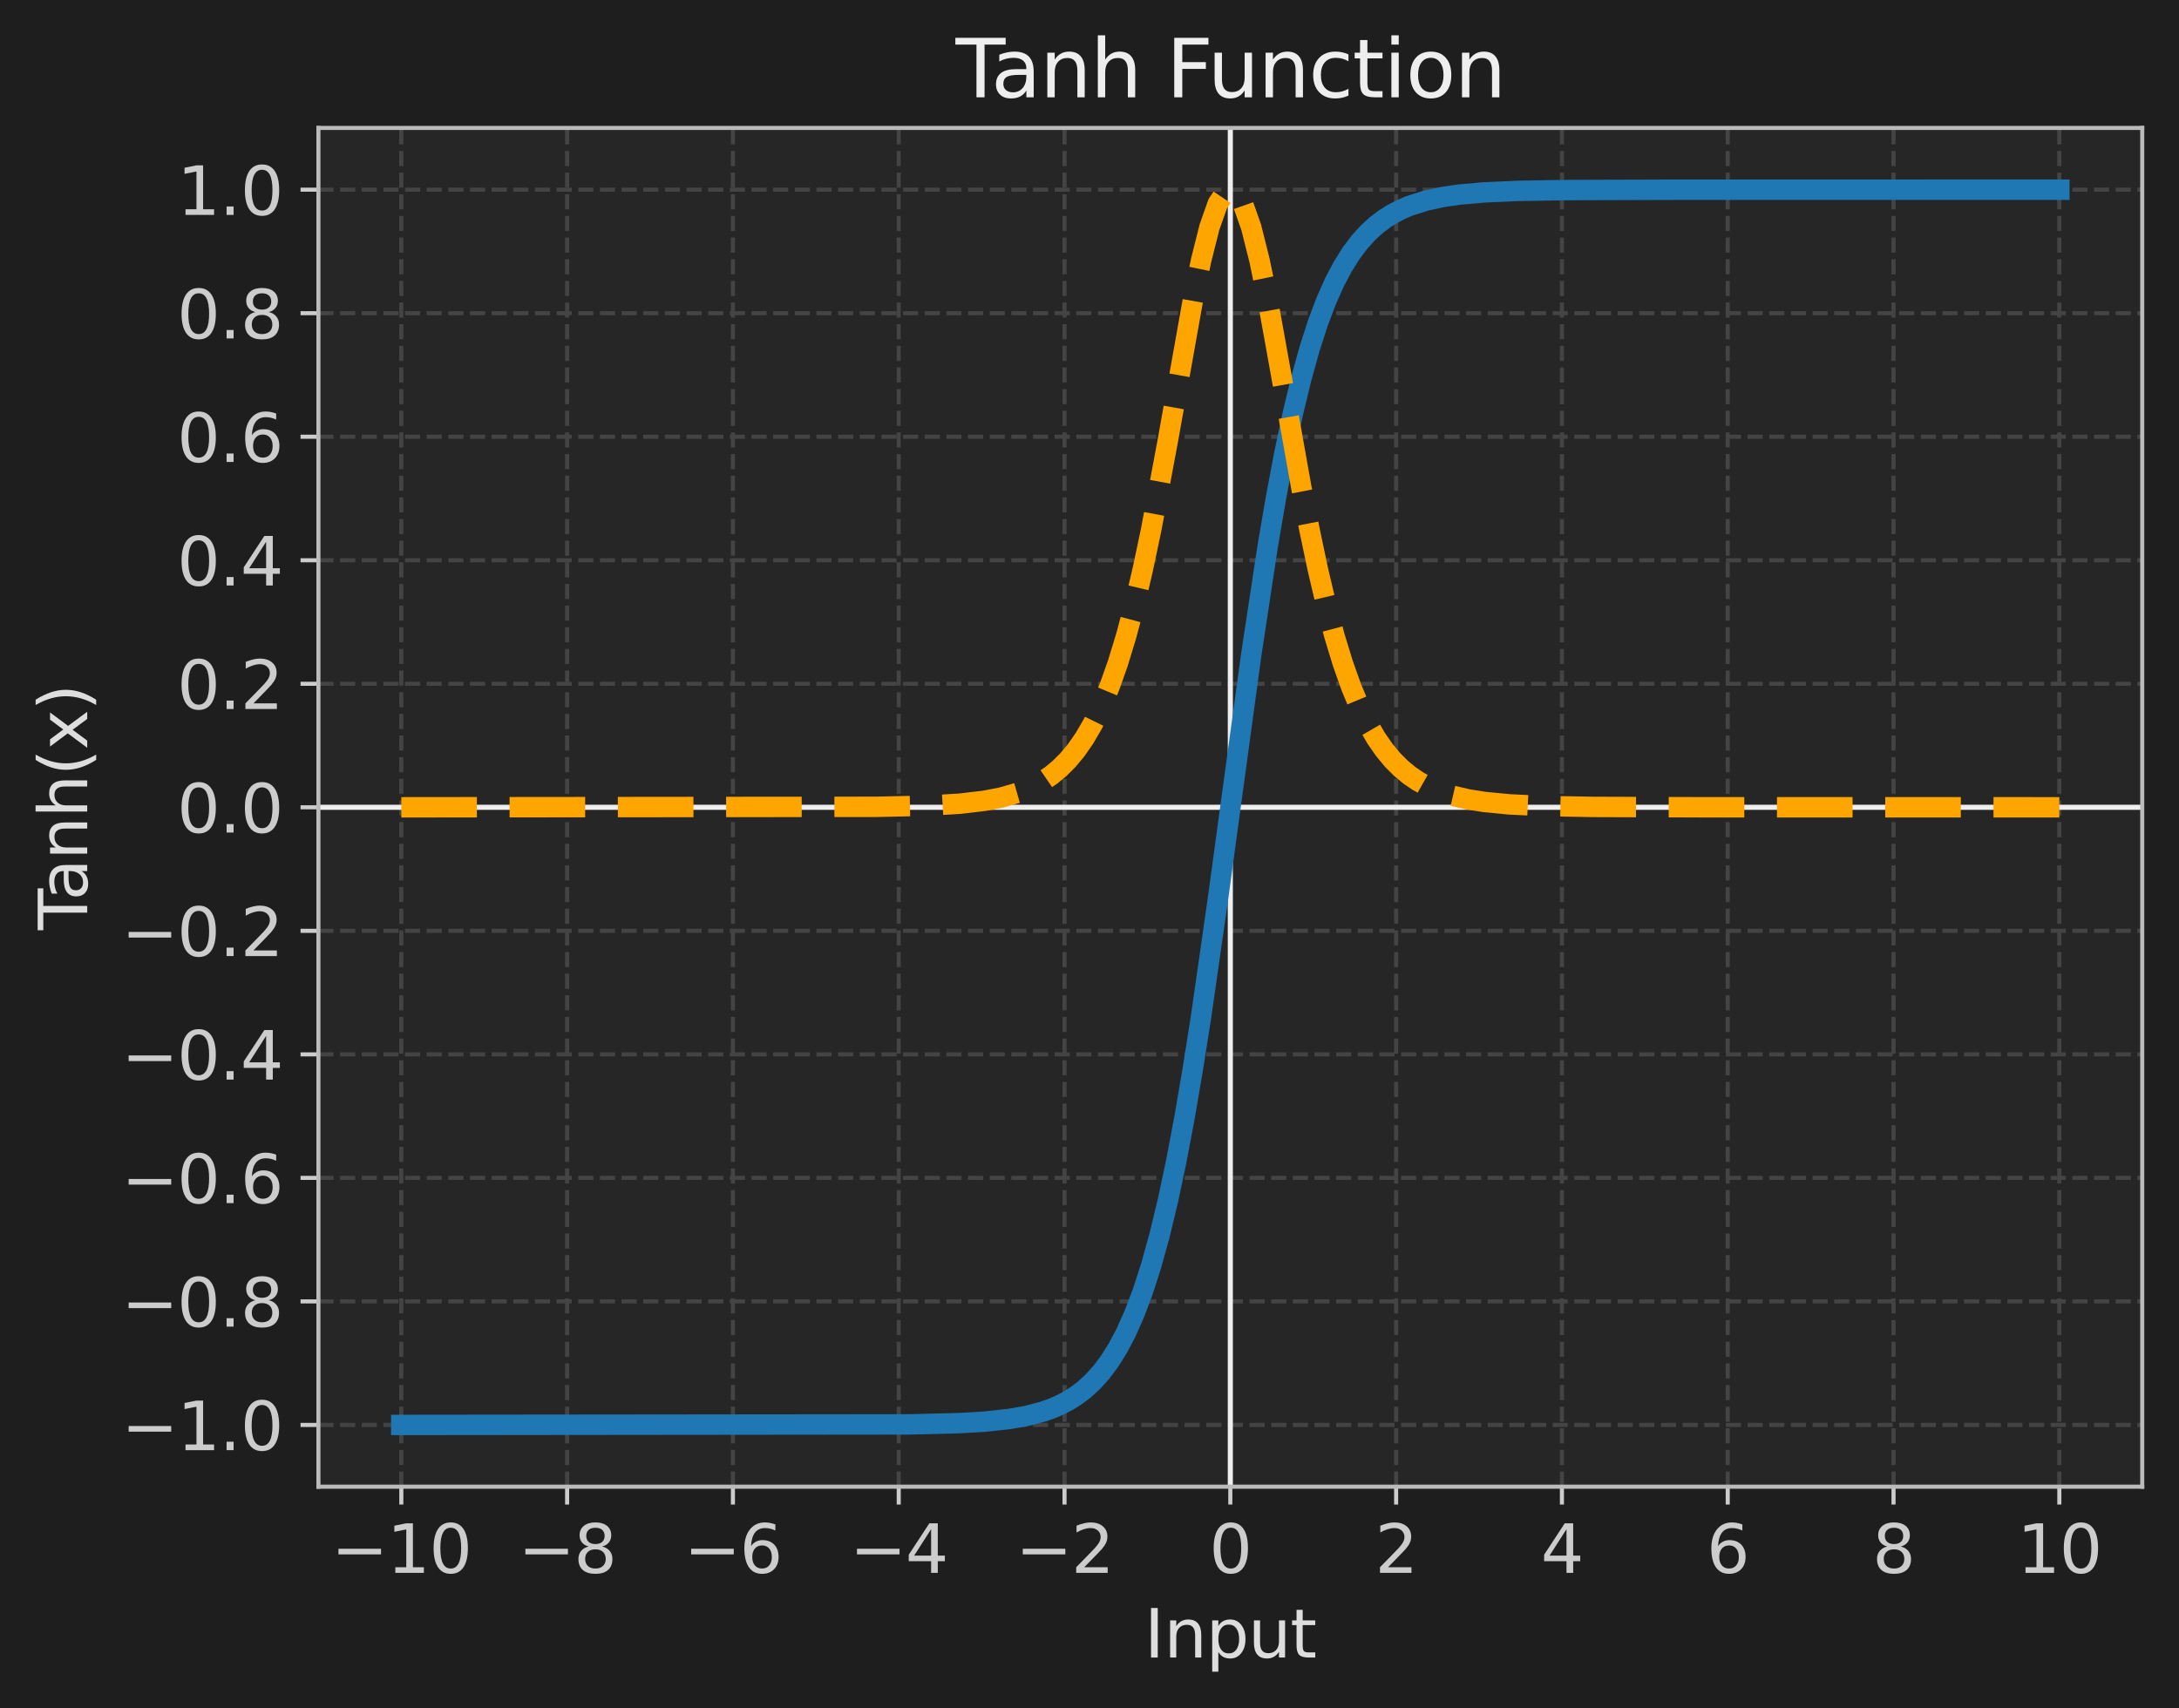 <?xml version="1.0" encoding="utf-8" standalone="no"?>
<!DOCTYPE svg PUBLIC "-//W3C//DTD SVG 1.1//EN"
  "http://www.w3.org/Graphics/SVG/1.1/DTD/svg11.dtd">
<svg xmlns:xlink="http://www.w3.org/1999/xlink" width="426.669pt" height="334.529pt" viewBox="0 0 426.669 334.529" xmlns="http://www.w3.org/2000/svg" version="1.1">
 <defs>
  <style type="text/css">*{stroke-linejoin: round; stroke-linecap: butt}</style>
 </defs>
 <g id="figure_1">
  <g id="patch_1">
   <path d="M 0 334.529 
L 426.669 334.529 
L 426.669 0 
L 0 0 
z
" style="fill: #1e1e1e"/>
  </g>
  <g id="axes_1">
   <g id="patch_2">
    <path d="M 62.349 291.166 
L 419.469 291.166 
L 419.469 25.054 
L 62.349 25.054 
z
" style="fill: #262626"/>
   </g>
   <g id="matplotlib.axis_1">
    <g id="xtick_1">
     <g id="line2d_1">
      <path d="M 78.582 291.166 
L 78.582 25.054 
" clip-path="url(#p5e4c974e36)" style="fill: none; stroke-dasharray: 2.96,1.28; stroke-dashoffset: 0; stroke: #444444; stroke-width: 0.8"/>
     </g>
     <g id="line2d_2">
      <defs>
       <path id="m1a41fa8050" d="M 0 0 
L 0 3.5 
" style="stroke: #cccccc; stroke-width: 0.8"/>
      </defs>
      <g>
       <use xlink:href="#m1a41fa8050" x="78.582" y="291.166" style="fill: #cccccc; stroke: #cccccc; stroke-width: 0.8"/>
      </g>
     </g>
     <g id="text_1">
      <!-- −10 -->
      <g style="fill: #cccccc" transform="translate(64.864 308.044) scale(0.13 -0.13)">
       <defs>
        <path id="DejaVuSans-2212" d="M 678 2272 
L 4684 2272 
L 4684 1741 
L 678 1741 
L 678 2272 
z
" transform="scale(0.016)"/>
        <path id="DejaVuSans-31" d="M 794 531 
L 1825 531 
L 1825 4091 
L 703 3866 
L 703 4441 
L 1819 4666 
L 2450 4666 
L 2450 531 
L 3481 531 
L 3481 0 
L 794 0 
L 794 531 
z
" transform="scale(0.016)"/>
        <path id="DejaVuSans-30" d="M 2034 4250 
Q 1547 4250 1301 3770 
Q 1056 3291 1056 2328 
Q 1056 1369 1301 889 
Q 1547 409 2034 409 
Q 2525 409 2770 889 
Q 3016 1369 3016 2328 
Q 3016 3291 2770 3770 
Q 2525 4250 2034 4250 
z
M 2034 4750 
Q 2819 4750 3233 4129 
Q 3647 3509 3647 2328 
Q 3647 1150 3233 529 
Q 2819 -91 2034 -91 
Q 1250 -91 836 529 
Q 422 1150 422 2328 
Q 422 3509 836 4129 
Q 1250 4750 2034 4750 
z
" transform="scale(0.016)"/>
       </defs>
       <use xlink:href="#DejaVuSans-2212"/>
       <use xlink:href="#DejaVuSans-31" transform="translate(83.789 0)"/>
       <use xlink:href="#DejaVuSans-30" transform="translate(147.412 0)"/>
      </g>
     </g>
    </g>
    <g id="xtick_2">
     <g id="line2d_3">
      <path d="M 111.047 291.166 
L 111.047 25.054 
" clip-path="url(#p5e4c974e36)" style="fill: none; stroke-dasharray: 2.96,1.28; stroke-dashoffset: 0; stroke: #444444; stroke-width: 0.8"/>
     </g>
     <g id="line2d_4">
      <g>
       <use xlink:href="#m1a41fa8050" x="111.047" y="291.166" style="fill: #cccccc; stroke: #cccccc; stroke-width: 0.8"/>
      </g>
     </g>
     <g id="text_2">
      <!-- −8 -->
      <g style="fill: #cccccc" transform="translate(101.465 308.044) scale(0.13 -0.13)">
       <defs>
        <path id="DejaVuSans-38" d="M 2034 2216 
Q 1584 2216 1326 1975 
Q 1069 1734 1069 1313 
Q 1069 891 1326 650 
Q 1584 409 2034 409 
Q 2484 409 2743 651 
Q 3003 894 3003 1313 
Q 3003 1734 2745 1975 
Q 2488 2216 2034 2216 
z
M 1403 2484 
Q 997 2584 770 2862 
Q 544 3141 544 3541 
Q 544 4100 942 4425 
Q 1341 4750 2034 4750 
Q 2731 4750 3128 4425 
Q 3525 4100 3525 3541 
Q 3525 3141 3298 2862 
Q 3072 2584 2669 2484 
Q 3125 2378 3379 2068 
Q 3634 1759 3634 1313 
Q 3634 634 3220 271 
Q 2806 -91 2034 -91 
Q 1263 -91 848 271 
Q 434 634 434 1313 
Q 434 1759 690 2068 
Q 947 2378 1403 2484 
z
M 1172 3481 
Q 1172 3119 1398 2916 
Q 1625 2713 2034 2713 
Q 2441 2713 2670 2916 
Q 2900 3119 2900 3481 
Q 2900 3844 2670 4047 
Q 2441 4250 2034 4250 
Q 1625 4250 1398 4047 
Q 1172 3844 1172 3481 
z
" transform="scale(0.016)"/>
       </defs>
       <use xlink:href="#DejaVuSans-2212"/>
       <use xlink:href="#DejaVuSans-38" transform="translate(83.789 0)"/>
      </g>
     </g>
    </g>
    <g id="xtick_3">
     <g id="line2d_5">
      <path d="M 143.513 291.166 
L 143.513 25.054 
" clip-path="url(#p5e4c974e36)" style="fill: none; stroke-dasharray: 2.96,1.28; stroke-dashoffset: 0; stroke: #444444; stroke-width: 0.8"/>
     </g>
     <g id="line2d_6">
      <g>
       <use xlink:href="#m1a41fa8050" x="143.513" y="291.166" style="fill: #cccccc; stroke: #cccccc; stroke-width: 0.8"/>
      </g>
     </g>
     <g id="text_3">
      <!-- −6 -->
      <g style="fill: #cccccc" transform="translate(133.93 308.044) scale(0.13 -0.13)">
       <defs>
        <path id="DejaVuSans-36" d="M 2113 2584 
Q 1688 2584 1439 2293 
Q 1191 2003 1191 1497 
Q 1191 994 1439 701 
Q 1688 409 2113 409 
Q 2538 409 2786 701 
Q 3034 994 3034 1497 
Q 3034 2003 2786 2293 
Q 2538 2584 2113 2584 
z
M 3366 4563 
L 3366 3988 
Q 3128 4100 2886 4159 
Q 2644 4219 2406 4219 
Q 1781 4219 1451 3797 
Q 1122 3375 1075 2522 
Q 1259 2794 1537 2939 
Q 1816 3084 2150 3084 
Q 2853 3084 3261 2657 
Q 3669 2231 3669 1497 
Q 3669 778 3244 343 
Q 2819 -91 2113 -91 
Q 1303 -91 875 529 
Q 447 1150 447 2328 
Q 447 3434 972 4092 
Q 1497 4750 2381 4750 
Q 2619 4750 2861 4703 
Q 3103 4656 3366 4563 
z
" transform="scale(0.016)"/>
       </defs>
       <use xlink:href="#DejaVuSans-2212"/>
       <use xlink:href="#DejaVuSans-36" transform="translate(83.789 0)"/>
      </g>
     </g>
    </g>
    <g id="xtick_4">
     <g id="line2d_7">
      <path d="M 175.978 291.166 
L 175.978 25.054 
" clip-path="url(#p5e4c974e36)" style="fill: none; stroke-dasharray: 2.96,1.28; stroke-dashoffset: 0; stroke: #444444; stroke-width: 0.8"/>
     </g>
     <g id="line2d_8">
      <g>
       <use xlink:href="#m1a41fa8050" x="175.978" y="291.166" style="fill: #cccccc; stroke: #cccccc; stroke-width: 0.8"/>
      </g>
     </g>
     <g id="text_4">
      <!-- −4 -->
      <g style="fill: #cccccc" transform="translate(166.396 308.044) scale(0.13 -0.13)">
       <defs>
        <path id="DejaVuSans-34" d="M 2419 4116 
L 825 1625 
L 2419 1625 
L 2419 4116 
z
M 2253 4666 
L 3047 4666 
L 3047 1625 
L 3713 1625 
L 3713 1100 
L 3047 1100 
L 3047 0 
L 2419 0 
L 2419 1100 
L 313 1100 
L 313 1709 
L 2253 4666 
z
" transform="scale(0.016)"/>
       </defs>
       <use xlink:href="#DejaVuSans-2212"/>
       <use xlink:href="#DejaVuSans-34" transform="translate(83.789 0)"/>
      </g>
     </g>
    </g>
    <g id="xtick_5">
     <g id="line2d_9">
      <path d="M 208.444 291.166 
L 208.444 25.054 
" clip-path="url(#p5e4c974e36)" style="fill: none; stroke-dasharray: 2.96,1.28; stroke-dashoffset: 0; stroke: #444444; stroke-width: 0.8"/>
     </g>
     <g id="line2d_10">
      <g>
       <use xlink:href="#m1a41fa8050" x="208.444" y="291.166" style="fill: #cccccc; stroke: #cccccc; stroke-width: 0.8"/>
      </g>
     </g>
     <g id="text_5">
      <!-- −2 -->
      <g style="fill: #cccccc" transform="translate(198.861 308.044) scale(0.13 -0.13)">
       <defs>
        <path id="DejaVuSans-32" d="M 1228 531 
L 3431 531 
L 3431 0 
L 469 0 
L 469 531 
Q 828 903 1448 1529 
Q 2069 2156 2228 2338 
Q 2531 2678 2651 2914 
Q 2772 3150 2772 3378 
Q 2772 3750 2511 3984 
Q 2250 4219 1831 4219 
Q 1534 4219 1204 4116 
Q 875 4013 500 3803 
L 500 4441 
Q 881 4594 1212 4672 
Q 1544 4750 1819 4750 
Q 2544 4750 2975 4387 
Q 3406 4025 3406 3419 
Q 3406 3131 3298 2873 
Q 3191 2616 2906 2266 
Q 2828 2175 2409 1742 
Q 1991 1309 1228 531 
z
" transform="scale(0.016)"/>
       </defs>
       <use xlink:href="#DejaVuSans-2212"/>
       <use xlink:href="#DejaVuSans-32" transform="translate(83.789 0)"/>
      </g>
     </g>
    </g>
    <g id="xtick_6">
     <g id="line2d_11">
      <path d="M 240.909 291.166 
L 240.909 25.054 
" clip-path="url(#p5e4c974e36)" style="fill: none; stroke-dasharray: 2.96,1.28; stroke-dashoffset: 0; stroke: #444444; stroke-width: 0.8"/>
     </g>
     <g id="line2d_12">
      <g>
       <use xlink:href="#m1a41fa8050" x="240.909" y="291.166" style="fill: #cccccc; stroke: #cccccc; stroke-width: 0.8"/>
      </g>
     </g>
     <g id="text_6">
      <!-- 0 -->
      <g style="fill: #cccccc" transform="translate(236.774 308.044) scale(0.13 -0.13)">
       <use xlink:href="#DejaVuSans-30"/>
      </g>
     </g>
    </g>
    <g id="xtick_7">
     <g id="line2d_13">
      <path d="M 273.375 291.166 
L 273.375 25.054 
" clip-path="url(#p5e4c974e36)" style="fill: none; stroke-dasharray: 2.96,1.28; stroke-dashoffset: 0; stroke: #444444; stroke-width: 0.8"/>
     </g>
     <g id="line2d_14">
      <g>
       <use xlink:href="#m1a41fa8050" x="273.375" y="291.166" style="fill: #cccccc; stroke: #cccccc; stroke-width: 0.8"/>
      </g>
     </g>
     <g id="text_7">
      <!-- 2 -->
      <g style="fill: #cccccc" transform="translate(269.239 308.044) scale(0.13 -0.13)">
       <use xlink:href="#DejaVuSans-32"/>
      </g>
     </g>
    </g>
    <g id="xtick_8">
     <g id="line2d_15">
      <path d="M 305.84 291.166 
L 305.84 25.054 
" clip-path="url(#p5e4c974e36)" style="fill: none; stroke-dasharray: 2.96,1.28; stroke-dashoffset: 0; stroke: #444444; stroke-width: 0.8"/>
     </g>
     <g id="line2d_16">
      <g>
       <use xlink:href="#m1a41fa8050" x="305.84" y="291.166" style="fill: #cccccc; stroke: #cccccc; stroke-width: 0.8"/>
      </g>
     </g>
     <g id="text_8">
      <!-- 4 -->
      <g style="fill: #cccccc" transform="translate(301.705 308.044) scale(0.13 -0.13)">
       <use xlink:href="#DejaVuSans-34"/>
      </g>
     </g>
    </g>
    <g id="xtick_9">
     <g id="line2d_17">
      <path d="M 338.306 291.166 
L 338.306 25.054 
" clip-path="url(#p5e4c974e36)" style="fill: none; stroke-dasharray: 2.96,1.28; stroke-dashoffset: 0; stroke: #444444; stroke-width: 0.8"/>
     </g>
     <g id="line2d_18">
      <g>
       <use xlink:href="#m1a41fa8050" x="338.306" y="291.166" style="fill: #cccccc; stroke: #cccccc; stroke-width: 0.8"/>
      </g>
     </g>
     <g id="text_9">
      <!-- 6 -->
      <g style="fill: #cccccc" transform="translate(334.17 308.044) scale(0.13 -0.13)">
       <use xlink:href="#DejaVuSans-36"/>
      </g>
     </g>
    </g>
    <g id="xtick_10">
     <g id="line2d_19">
      <path d="M 370.771 291.166 
L 370.771 25.054 
" clip-path="url(#p5e4c974e36)" style="fill: none; stroke-dasharray: 2.96,1.28; stroke-dashoffset: 0; stroke: #444444; stroke-width: 0.8"/>
     </g>
     <g id="line2d_20">
      <g>
       <use xlink:href="#m1a41fa8050" x="370.771" y="291.166" style="fill: #cccccc; stroke: #cccccc; stroke-width: 0.8"/>
      </g>
     </g>
     <g id="text_10">
      <!-- 8 -->
      <g style="fill: #cccccc" transform="translate(366.635 308.044) scale(0.13 -0.13)">
       <use xlink:href="#DejaVuSans-38"/>
      </g>
     </g>
    </g>
    <g id="xtick_11">
     <g id="line2d_21">
      <path d="M 403.236 291.166 
L 403.236 25.054 
" clip-path="url(#p5e4c974e36)" style="fill: none; stroke-dasharray: 2.96,1.28; stroke-dashoffset: 0; stroke: #444444; stroke-width: 0.8"/>
     </g>
     <g id="line2d_22">
      <g>
       <use xlink:href="#m1a41fa8050" x="403.236" y="291.166" style="fill: #cccccc; stroke: #cccccc; stroke-width: 0.8"/>
      </g>
     </g>
     <g id="text_11">
      <!-- 10 -->
      <g style="fill: #cccccc" transform="translate(394.965 308.044) scale(0.13 -0.13)">
       <use xlink:href="#DejaVuSans-31"/>
       <use xlink:href="#DejaVuSans-30" transform="translate(63.623 0)"/>
      </g>
     </g>
    </g>
    <g id="text_12">
     <!-- Input -->
     <g style="fill: #dddddd" transform="translate(224.078 324.625) scale(0.13 -0.13)">
      <defs>
       <path id="DejaVuSans-49" d="M 628 4666 
L 1259 4666 
L 1259 0 
L 628 0 
L 628 4666 
z
" transform="scale(0.016)"/>
       <path id="DejaVuSans-6e" d="M 3513 2113 
L 3513 0 
L 2938 0 
L 2938 2094 
Q 2938 2591 2744 2837 
Q 2550 3084 2163 3084 
Q 1697 3084 1428 2787 
Q 1159 2491 1159 1978 
L 1159 0 
L 581 0 
L 581 3500 
L 1159 3500 
L 1159 2956 
Q 1366 3272 1645 3428 
Q 1925 3584 2291 3584 
Q 2894 3584 3203 3211 
Q 3513 2838 3513 2113 
z
" transform="scale(0.016)"/>
       <path id="DejaVuSans-70" d="M 1159 525 
L 1159 -1331 
L 581 -1331 
L 581 3500 
L 1159 3500 
L 1159 2969 
Q 1341 3281 1617 3432 
Q 1894 3584 2278 3584 
Q 2916 3584 3314 3078 
Q 3713 2572 3713 1747 
Q 3713 922 3314 415 
Q 2916 -91 2278 -91 
Q 1894 -91 1617 61 
Q 1341 213 1159 525 
z
M 3116 1747 
Q 3116 2381 2855 2742 
Q 2594 3103 2138 3103 
Q 1681 3103 1420 2742 
Q 1159 2381 1159 1747 
Q 1159 1113 1420 752 
Q 1681 391 2138 391 
Q 2594 391 2855 752 
Q 3116 1113 3116 1747 
z
" transform="scale(0.016)"/>
       <path id="DejaVuSans-75" d="M 544 1381 
L 544 3500 
L 1119 3500 
L 1119 1403 
Q 1119 906 1312 657 
Q 1506 409 1894 409 
Q 2359 409 2629 706 
Q 2900 1003 2900 1516 
L 2900 3500 
L 3475 3500 
L 3475 0 
L 2900 0 
L 2900 538 
Q 2691 219 2414 64 
Q 2138 -91 1772 -91 
Q 1169 -91 856 284 
Q 544 659 544 1381 
z
M 1991 3584 
L 1991 3584 
z
" transform="scale(0.016)"/>
       <path id="DejaVuSans-74" d="M 1172 4494 
L 1172 3500 
L 2356 3500 
L 2356 3053 
L 1172 3053 
L 1172 1153 
Q 1172 725 1289 603 
Q 1406 481 1766 481 
L 2356 481 
L 2356 0 
L 1766 0 
Q 1100 0 847 248 
Q 594 497 594 1153 
L 594 3053 
L 172 3053 
L 172 3500 
L 594 3500 
L 594 4494 
L 1172 4494 
z
" transform="scale(0.016)"/>
      </defs>
      <use xlink:href="#DejaVuSans-49"/>
      <use xlink:href="#DejaVuSans-6e" transform="translate(29.492 0)"/>
      <use xlink:href="#DejaVuSans-70" transform="translate(92.871 0)"/>
      <use xlink:href="#DejaVuSans-75" transform="translate(156.348 0)"/>
      <use xlink:href="#DejaVuSans-74" transform="translate(219.727 0)"/>
     </g>
    </g>
   </g>
   <g id="matplotlib.axis_2">
    <g id="ytick_1">
     <g id="line2d_23">
      <path d="M 62.349 279.07 
L 419.469 279.07 
" clip-path="url(#p5e4c974e36)" style="fill: none; stroke-dasharray: 2.96,1.28; stroke-dashoffset: 0; stroke: #444444; stroke-width: 0.8"/>
     </g>
     <g id="line2d_24">
      <defs>
       <path id="m6620a3b12b" d="M 0 0 
L -3.5 0 
" style="stroke: #cccccc; stroke-width: 0.8"/>
      </defs>
      <g>
       <use xlink:href="#m6620a3b12b" x="62.349" y="279.07" style="fill: #cccccc; stroke: #cccccc; stroke-width: 0.8"/>
      </g>
     </g>
     <g id="text_13">
      <!-- −1.0 -->
      <g style="fill: #cccccc" transform="translate(23.782 284.009) scale(0.13 -0.13)">
       <defs>
        <path id="DejaVuSans-2e" d="M 684 794 
L 1344 794 
L 1344 0 
L 684 0 
L 684 794 
z
" transform="scale(0.016)"/>
       </defs>
       <use xlink:href="#DejaVuSans-2212"/>
       <use xlink:href="#DejaVuSans-31" transform="translate(83.789 0)"/>
       <use xlink:href="#DejaVuSans-2e" transform="translate(147.412 0)"/>
       <use xlink:href="#DejaVuSans-30" transform="translate(179.199 0)"/>
      </g>
     </g>
    </g>
    <g id="ytick_2">
     <g id="line2d_25">
      <path d="M 62.349 254.878 
L 419.469 254.878 
" clip-path="url(#p5e4c974e36)" style="fill: none; stroke-dasharray: 2.96,1.28; stroke-dashoffset: 0; stroke: #444444; stroke-width: 0.8"/>
     </g>
     <g id="line2d_26">
      <g>
       <use xlink:href="#m6620a3b12b" x="62.349" y="254.878" style="fill: #cccccc; stroke: #cccccc; stroke-width: 0.8"/>
      </g>
     </g>
     <g id="text_14">
      <!-- −0.8 -->
      <g style="fill: #cccccc" transform="translate(23.782 259.817) scale(0.13 -0.13)">
       <use xlink:href="#DejaVuSans-2212"/>
       <use xlink:href="#DejaVuSans-30" transform="translate(83.789 0)"/>
       <use xlink:href="#DejaVuSans-2e" transform="translate(147.412 0)"/>
       <use xlink:href="#DejaVuSans-38" transform="translate(179.199 0)"/>
      </g>
     </g>
    </g>
    <g id="ytick_3">
     <g id="line2d_27">
      <path d="M 62.349 230.686 
L 419.469 230.686 
" clip-path="url(#p5e4c974e36)" style="fill: none; stroke-dasharray: 2.96,1.28; stroke-dashoffset: 0; stroke: #444444; stroke-width: 0.8"/>
     </g>
     <g id="line2d_28">
      <g>
       <use xlink:href="#m6620a3b12b" x="62.349" y="230.686" style="fill: #cccccc; stroke: #cccccc; stroke-width: 0.8"/>
      </g>
     </g>
     <g id="text_15">
      <!-- −0.6 -->
      <g style="fill: #cccccc" transform="translate(23.782 235.625) scale(0.13 -0.13)">
       <use xlink:href="#DejaVuSans-2212"/>
       <use xlink:href="#DejaVuSans-30" transform="translate(83.789 0)"/>
       <use xlink:href="#DejaVuSans-2e" transform="translate(147.412 0)"/>
       <use xlink:href="#DejaVuSans-36" transform="translate(179.199 0)"/>
      </g>
     </g>
    </g>
    <g id="ytick_4">
     <g id="line2d_29">
      <path d="M 62.349 206.494 
L 419.469 206.494 
" clip-path="url(#p5e4c974e36)" style="fill: none; stroke-dasharray: 2.96,1.28; stroke-dashoffset: 0; stroke: #444444; stroke-width: 0.8"/>
     </g>
     <g id="line2d_30">
      <g>
       <use xlink:href="#m6620a3b12b" x="62.349" y="206.494" style="fill: #cccccc; stroke: #cccccc; stroke-width: 0.8"/>
      </g>
     </g>
     <g id="text_16">
      <!-- −0.4 -->
      <g style="fill: #cccccc" transform="translate(23.782 211.433) scale(0.13 -0.13)">
       <use xlink:href="#DejaVuSans-2212"/>
       <use xlink:href="#DejaVuSans-30" transform="translate(83.789 0)"/>
       <use xlink:href="#DejaVuSans-2e" transform="translate(147.412 0)"/>
       <use xlink:href="#DejaVuSans-34" transform="translate(179.199 0)"/>
      </g>
     </g>
    </g>
    <g id="ytick_5">
     <g id="line2d_31">
      <path d="M 62.349 182.302 
L 419.469 182.302 
" clip-path="url(#p5e4c974e36)" style="fill: none; stroke-dasharray: 2.96,1.28; stroke-dashoffset: 0; stroke: #444444; stroke-width: 0.8"/>
     </g>
     <g id="line2d_32">
      <g>
       <use xlink:href="#m6620a3b12b" x="62.349" y="182.302" style="fill: #cccccc; stroke: #cccccc; stroke-width: 0.8"/>
      </g>
     </g>
     <g id="text_17">
      <!-- −0.2 -->
      <g style="fill: #cccccc" transform="translate(23.782 187.241) scale(0.13 -0.13)">
       <use xlink:href="#DejaVuSans-2212"/>
       <use xlink:href="#DejaVuSans-30" transform="translate(83.789 0)"/>
       <use xlink:href="#DejaVuSans-2e" transform="translate(147.412 0)"/>
       <use xlink:href="#DejaVuSans-32" transform="translate(179.199 0)"/>
      </g>
     </g>
    </g>
    <g id="ytick_6">
     <g id="line2d_33">
      <path d="M 62.349 158.11 
L 419.469 158.11 
" clip-path="url(#p5e4c974e36)" style="fill: none; stroke-dasharray: 2.96,1.28; stroke-dashoffset: 0; stroke: #444444; stroke-width: 0.8"/>
     </g>
     <g id="line2d_34">
      <g>
       <use xlink:href="#m6620a3b12b" x="62.349" y="158.11" style="fill: #cccccc; stroke: #cccccc; stroke-width: 0.8"/>
      </g>
     </g>
     <g id="text_18">
      <!-- 0.0 -->
      <g style="fill: #cccccc" transform="translate(34.675 163.049) scale(0.13 -0.13)">
       <use xlink:href="#DejaVuSans-30"/>
       <use xlink:href="#DejaVuSans-2e" transform="translate(63.623 0)"/>
       <use xlink:href="#DejaVuSans-30" transform="translate(95.41 0)"/>
      </g>
     </g>
    </g>
    <g id="ytick_7">
     <g id="line2d_35">
      <path d="M 62.349 133.918 
L 419.469 133.918 
" clip-path="url(#p5e4c974e36)" style="fill: none; stroke-dasharray: 2.96,1.28; stroke-dashoffset: 0; stroke: #444444; stroke-width: 0.8"/>
     </g>
     <g id="line2d_36">
      <g>
       <use xlink:href="#m6620a3b12b" x="62.349" y="133.918" style="fill: #cccccc; stroke: #cccccc; stroke-width: 0.8"/>
      </g>
     </g>
     <g id="text_19">
      <!-- 0.2 -->
      <g style="fill: #cccccc" transform="translate(34.675 138.857) scale(0.13 -0.13)">
       <use xlink:href="#DejaVuSans-30"/>
       <use xlink:href="#DejaVuSans-2e" transform="translate(63.623 0)"/>
       <use xlink:href="#DejaVuSans-32" transform="translate(95.41 0)"/>
      </g>
     </g>
    </g>
    <g id="ytick_8">
     <g id="line2d_37">
      <path d="M 62.349 109.726 
L 419.469 109.726 
" clip-path="url(#p5e4c974e36)" style="fill: none; stroke-dasharray: 2.96,1.28; stroke-dashoffset: 0; stroke: #444444; stroke-width: 0.8"/>
     </g>
     <g id="line2d_38">
      <g>
       <use xlink:href="#m6620a3b12b" x="62.349" y="109.726" style="fill: #cccccc; stroke: #cccccc; stroke-width: 0.8"/>
      </g>
     </g>
     <g id="text_20">
      <!-- 0.4 -->
      <g style="fill: #cccccc" transform="translate(34.675 114.665) scale(0.13 -0.13)">
       <use xlink:href="#DejaVuSans-30"/>
       <use xlink:href="#DejaVuSans-2e" transform="translate(63.623 0)"/>
       <use xlink:href="#DejaVuSans-34" transform="translate(95.41 0)"/>
      </g>
     </g>
    </g>
    <g id="ytick_9">
     <g id="line2d_39">
      <path d="M 62.349 85.534 
L 419.469 85.534 
" clip-path="url(#p5e4c974e36)" style="fill: none; stroke-dasharray: 2.96,1.28; stroke-dashoffset: 0; stroke: #444444; stroke-width: 0.8"/>
     </g>
     <g id="line2d_40">
      <g>
       <use xlink:href="#m6620a3b12b" x="62.349" y="85.534" style="fill: #cccccc; stroke: #cccccc; stroke-width: 0.8"/>
      </g>
     </g>
     <g id="text_21">
      <!-- 0.6 -->
      <g style="fill: #cccccc" transform="translate(34.675 90.473) scale(0.13 -0.13)">
       <use xlink:href="#DejaVuSans-30"/>
       <use xlink:href="#DejaVuSans-2e" transform="translate(63.623 0)"/>
       <use xlink:href="#DejaVuSans-36" transform="translate(95.41 0)"/>
      </g>
     </g>
    </g>
    <g id="ytick_10">
     <g id="line2d_41">
      <path d="M 62.349 61.342 
L 419.469 61.342 
" clip-path="url(#p5e4c974e36)" style="fill: none; stroke-dasharray: 2.96,1.28; stroke-dashoffset: 0; stroke: #444444; stroke-width: 0.8"/>
     </g>
     <g id="line2d_42">
      <g>
       <use xlink:href="#m6620a3b12b" x="62.349" y="61.342" style="fill: #cccccc; stroke: #cccccc; stroke-width: 0.8"/>
      </g>
     </g>
     <g id="text_22">
      <!-- 0.8 -->
      <g style="fill: #cccccc" transform="translate(34.675 66.281) scale(0.13 -0.13)">
       <use xlink:href="#DejaVuSans-30"/>
       <use xlink:href="#DejaVuSans-2e" transform="translate(63.623 0)"/>
       <use xlink:href="#DejaVuSans-38" transform="translate(95.41 0)"/>
      </g>
     </g>
    </g>
    <g id="ytick_11">
     <g id="line2d_43">
      <path d="M 62.349 37.15 
L 419.469 37.15 
" clip-path="url(#p5e4c974e36)" style="fill: none; stroke-dasharray: 2.96,1.28; stroke-dashoffset: 0; stroke: #444444; stroke-width: 0.8"/>
     </g>
     <g id="line2d_44">
      <g>
       <use xlink:href="#m6620a3b12b" x="62.349" y="37.15" style="fill: #cccccc; stroke: #cccccc; stroke-width: 0.8"/>
      </g>
     </g>
     <g id="text_23">
      <!-- 1.0 -->
      <g style="fill: #cccccc" transform="translate(34.675 42.089) scale(0.13 -0.13)">
       <use xlink:href="#DejaVuSans-31"/>
       <use xlink:href="#DejaVuSans-2e" transform="translate(63.623 0)"/>
       <use xlink:href="#DejaVuSans-30" transform="translate(95.41 0)"/>
      </g>
     </g>
    </g>
    <g id="text_24">
     <!-- Tanh(x) -->
     <g style="fill: #dddddd" transform="translate(17.078 182.148) rotate(-90) scale(0.13 -0.13)">
      <defs>
       <path id="DejaVuSans-54" d="M -19 4666 
L 3928 4666 
L 3928 4134 
L 2272 4134 
L 2272 0 
L 1638 0 
L 1638 4134 
L -19 4134 
L -19 4666 
z
" transform="scale(0.016)"/>
       <path id="DejaVuSans-61" d="M 2194 1759 
Q 1497 1759 1228 1600 
Q 959 1441 959 1056 
Q 959 750 1161 570 
Q 1363 391 1709 391 
Q 2188 391 2477 730 
Q 2766 1069 2766 1631 
L 2766 1759 
L 2194 1759 
z
M 3341 1997 
L 3341 0 
L 2766 0 
L 2766 531 
Q 2569 213 2275 61 
Q 1981 -91 1556 -91 
Q 1019 -91 701 211 
Q 384 513 384 1019 
Q 384 1609 779 1909 
Q 1175 2209 1959 2209 
L 2766 2209 
L 2766 2266 
Q 2766 2663 2505 2880 
Q 2244 3097 1772 3097 
Q 1472 3097 1187 3025 
Q 903 2953 641 2809 
L 641 3341 
Q 956 3463 1253 3523 
Q 1550 3584 1831 3584 
Q 2591 3584 2966 3190 
Q 3341 2797 3341 1997 
z
" transform="scale(0.016)"/>
       <path id="DejaVuSans-68" d="M 3513 2113 
L 3513 0 
L 2938 0 
L 2938 2094 
Q 2938 2591 2744 2837 
Q 2550 3084 2163 3084 
Q 1697 3084 1428 2787 
Q 1159 2491 1159 1978 
L 1159 0 
L 581 0 
L 581 4863 
L 1159 4863 
L 1159 2956 
Q 1366 3272 1645 3428 
Q 1925 3584 2291 3584 
Q 2894 3584 3203 3211 
Q 3513 2838 3513 2113 
z
" transform="scale(0.016)"/>
       <path id="DejaVuSans-28" d="M 1984 4856 
Q 1566 4138 1362 3434 
Q 1159 2731 1159 2009 
Q 1159 1288 1364 580 
Q 1569 -128 1984 -844 
L 1484 -844 
Q 1016 -109 783 600 
Q 550 1309 550 2009 
Q 550 2706 781 3412 
Q 1013 4119 1484 4856 
L 1984 4856 
z
" transform="scale(0.016)"/>
       <path id="DejaVuSans-78" d="M 3513 3500 
L 2247 1797 
L 3578 0 
L 2900 0 
L 1881 1375 
L 863 0 
L 184 0 
L 1544 1831 
L 300 3500 
L 978 3500 
L 1906 2253 
L 2834 3500 
L 3513 3500 
z
" transform="scale(0.016)"/>
       <path id="DejaVuSans-29" d="M 513 4856 
L 1013 4856 
Q 1481 4119 1714 3412 
Q 1947 2706 1947 2009 
Q 1947 1309 1714 600 
Q 1481 -109 1013 -844 
L 513 -844 
Q 928 -128 1133 580 
Q 1338 1288 1338 2009 
Q 1338 2731 1133 3434 
Q 928 4138 513 4856 
z
" transform="scale(0.016)"/>
      </defs>
      <use xlink:href="#DejaVuSans-54"/>
      <use xlink:href="#DejaVuSans-61" transform="translate(44.584 0)"/>
      <use xlink:href="#DejaVuSans-6e" transform="translate(105.863 0)"/>
      <use xlink:href="#DejaVuSans-68" transform="translate(169.242 0)"/>
      <use xlink:href="#DejaVuSans-28" transform="translate(232.621 0)"/>
      <use xlink:href="#DejaVuSans-78" transform="translate(271.635 0)"/>
      <use xlink:href="#DejaVuSans-29" transform="translate(330.814 0)"/>
     </g>
    </g>
   </g>
   <g id="line2d_45">
    <path d="M 62.349 158.11 
L 419.469 158.11 
" clip-path="url(#p5e4c974e36)" style="fill: none; stroke: #eeeeee; stroke-linecap: square"/>
   </g>
   <g id="line2d_46">
    <path d="M 240.909 291.166 
L 240.909 25.054 
" clip-path="url(#p5e4c974e36)" style="fill: none; stroke: #eeeeee; stroke-linecap: square"/>
   </g>
   <g id="line2d_47">
    <path d="M 78.582 279.07 
L 178.099 278.964 
L 187.888 278.718 
L 192.782 278.428 
L 197.676 277.899 
L 200.939 277.325 
L 204.202 276.47 
L 205.833 275.899 
L 207.465 275.205 
L 209.096 274.361 
L 210.728 273.338 
L 212.359 272.098 
L 213.991 270.601 
L 215.622 268.795 
L 217.253 266.626 
L 218.885 264.028 
L 220.516 260.93 
L 222.148 257.256 
L 223.779 252.924 
L 225.411 247.854 
L 227.042 241.97 
L 228.673 235.209 
L 230.305 227.524 
L 231.936 218.903 
L 233.568 209.367 
L 235.199 198.986 
L 238.462 176.208 
L 244.988 128.341 
L 248.251 106.852 
L 249.882 97.316 
L 251.514 88.695 
L 253.145 81.011 
L 254.776 74.249 
L 256.408 68.365 
L 258.039 63.295 
L 259.671 58.964 
L 261.302 55.289 
L 262.934 52.192 
L 264.565 49.593 
L 266.196 47.424 
L 267.828 45.618 
L 269.459 44.121 
L 271.091 42.881 
L 272.722 41.858 
L 274.354 41.014 
L 275.985 40.32 
L 279.248 39.28 
L 282.511 38.579 
L 285.774 38.107 
L 290.668 37.675 
L 297.194 37.385 
L 306.982 37.22 
L 328.191 37.155 
L 403.236 37.15 
L 403.236 37.15 
" clip-path="url(#p5e4c974e36)" style="fill: none; stroke: #1f77b4; stroke-width: 4; stroke-linecap: square"/>
   </g>
   <g id="line2d_48">
    <path d="M 78.582 158.11 
L 171.573 158.015 
L 181.362 157.795 
L 187.888 157.408 
L 192.782 156.83 
L 196.045 156.201 
L 199.308 155.268 
L 200.939 154.645 
L 202.571 153.887 
L 204.202 152.967 
L 205.833 151.852 
L 207.465 150.504 
L 209.096 148.876 
L 210.728 146.918 
L 212.359 144.569 
L 213.991 141.765 
L 215.622 138.434 
L 217.253 134.502 
L 218.885 129.896 
L 220.516 124.55 
L 222.148 118.416 
L 223.779 111.47 
L 225.411 103.734 
L 228.673 86.292 
L 233.568 58.87 
L 235.199 50.963 
L 236.831 44.475 
L 238.462 39.857 
L 240.094 37.454 
L 241.725 37.454 
L 243.356 39.857 
L 244.988 44.475 
L 246.619 50.963 
L 248.251 58.87 
L 251.514 76.984 
L 254.776 95.29 
L 256.408 103.734 
L 258.039 111.47 
L 259.671 118.416 
L 261.302 124.55 
L 262.934 129.896 
L 264.565 134.502 
L 266.196 138.434 
L 267.828 141.765 
L 269.459 144.569 
L 271.091 146.918 
L 272.722 148.876 
L 274.354 150.504 
L 275.985 151.852 
L 277.616 152.967 
L 279.248 153.887 
L 280.879 154.645 
L 284.142 155.781 
L 287.405 156.547 
L 290.668 157.062 
L 295.562 157.535 
L 302.088 157.852 
L 311.876 158.032 
L 333.085 158.104 
L 403.236 158.11 
L 403.236 158.11 
" clip-path="url(#p5e4c974e36)" style="fill: none; stroke-dasharray: 14.8,6.4; stroke-dashoffset: 0; stroke: #ffa500; stroke-width: 4"/>
   </g>
   <g id="patch_3">
    <path d="M 62.349 291.166 
L 62.349 25.054 
" style="fill: none; stroke: #bbbbbb; stroke-width: 0.8; stroke-linejoin: miter; stroke-linecap: square"/>
   </g>
   <g id="patch_4">
    <path d="M 419.469 291.166 
L 419.469 25.054 
" style="fill: none; stroke: #bbbbbb; stroke-width: 0.8; stroke-linejoin: miter; stroke-linecap: square"/>
   </g>
   <g id="patch_5">
    <path d="M 62.349 291.166 
L 419.469 291.166 
" style="fill: none; stroke: #bbbbbb; stroke-width: 0.8; stroke-linejoin: miter; stroke-linecap: square"/>
   </g>
   <g id="patch_6">
    <path d="M 62.349 25.054 
L 419.469 25.054 
" style="fill: none; stroke: #bbbbbb; stroke-width: 0.8; stroke-linejoin: miter; stroke-linecap: square"/>
   </g>
   <g id="text_25">
    <!-- Tanh Function -->
    <g style="fill: #eeeeee" transform="translate(187.114 19.054) scale(0.156 -0.156)">
     <defs>
      <path id="DejaVuSans-20" transform="scale(0.016)"/>
      <path id="DejaVuSans-46" d="M 628 4666 
L 3309 4666 
L 3309 4134 
L 1259 4134 
L 1259 2759 
L 3109 2759 
L 3109 2228 
L 1259 2228 
L 1259 0 
L 628 0 
L 628 4666 
z
" transform="scale(0.016)"/>
      <path id="DejaVuSans-63" d="M 3122 3366 
L 3122 2828 
Q 2878 2963 2633 3030 
Q 2388 3097 2138 3097 
Q 1578 3097 1268 2742 
Q 959 2388 959 1747 
Q 959 1106 1268 751 
Q 1578 397 2138 397 
Q 2388 397 2633 464 
Q 2878 531 3122 666 
L 3122 134 
Q 2881 22 2623 -34 
Q 2366 -91 2075 -91 
Q 1284 -91 818 406 
Q 353 903 353 1747 
Q 353 2603 823 3093 
Q 1294 3584 2113 3584 
Q 2378 3584 2631 3529 
Q 2884 3475 3122 3366 
z
" transform="scale(0.016)"/>
      <path id="DejaVuSans-69" d="M 603 3500 
L 1178 3500 
L 1178 0 
L 603 0 
L 603 3500 
z
M 603 4863 
L 1178 4863 
L 1178 4134 
L 603 4134 
L 603 4863 
z
" transform="scale(0.016)"/>
      <path id="DejaVuSans-6f" d="M 1959 3097 
Q 1497 3097 1228 2736 
Q 959 2375 959 1747 
Q 959 1119 1226 758 
Q 1494 397 1959 397 
Q 2419 397 2687 759 
Q 2956 1122 2956 1747 
Q 2956 2369 2687 2733 
Q 2419 3097 1959 3097 
z
M 1959 3584 
Q 2709 3584 3137 3096 
Q 3566 2609 3566 1747 
Q 3566 888 3137 398 
Q 2709 -91 1959 -91 
Q 1206 -91 779 398 
Q 353 888 353 1747 
Q 353 2609 779 3096 
Q 1206 3584 1959 3584 
z
" transform="scale(0.016)"/>
     </defs>
     <use xlink:href="#DejaVuSans-54"/>
     <use xlink:href="#DejaVuSans-61" transform="translate(44.584 0)"/>
     <use xlink:href="#DejaVuSans-6e" transform="translate(105.863 0)"/>
     <use xlink:href="#DejaVuSans-68" transform="translate(169.242 0)"/>
     <use xlink:href="#DejaVuSans-20" transform="translate(232.621 0)"/>
     <use xlink:href="#DejaVuSans-46" transform="translate(264.408 0)"/>
     <use xlink:href="#DejaVuSans-75" transform="translate(316.428 0)"/>
     <use xlink:href="#DejaVuSans-6e" transform="translate(379.807 0)"/>
     <use xlink:href="#DejaVuSans-63" transform="translate(443.186 0)"/>
     <use xlink:href="#DejaVuSans-74" transform="translate(498.166 0)"/>
     <use xlink:href="#DejaVuSans-69" transform="translate(537.375 0)"/>
     <use xlink:href="#DejaVuSans-6f" transform="translate(565.158 0)"/>
     <use xlink:href="#DejaVuSans-6e" transform="translate(626.34 0)"/>
    </g>
   </g>
  </g>
 </g>
 <defs>
  <clipPath id="p5e4c974e36">
   <rect x="62.349" y="25.054" width="357.12" height="266.112"/>
  </clipPath>
 </defs>
</svg>
